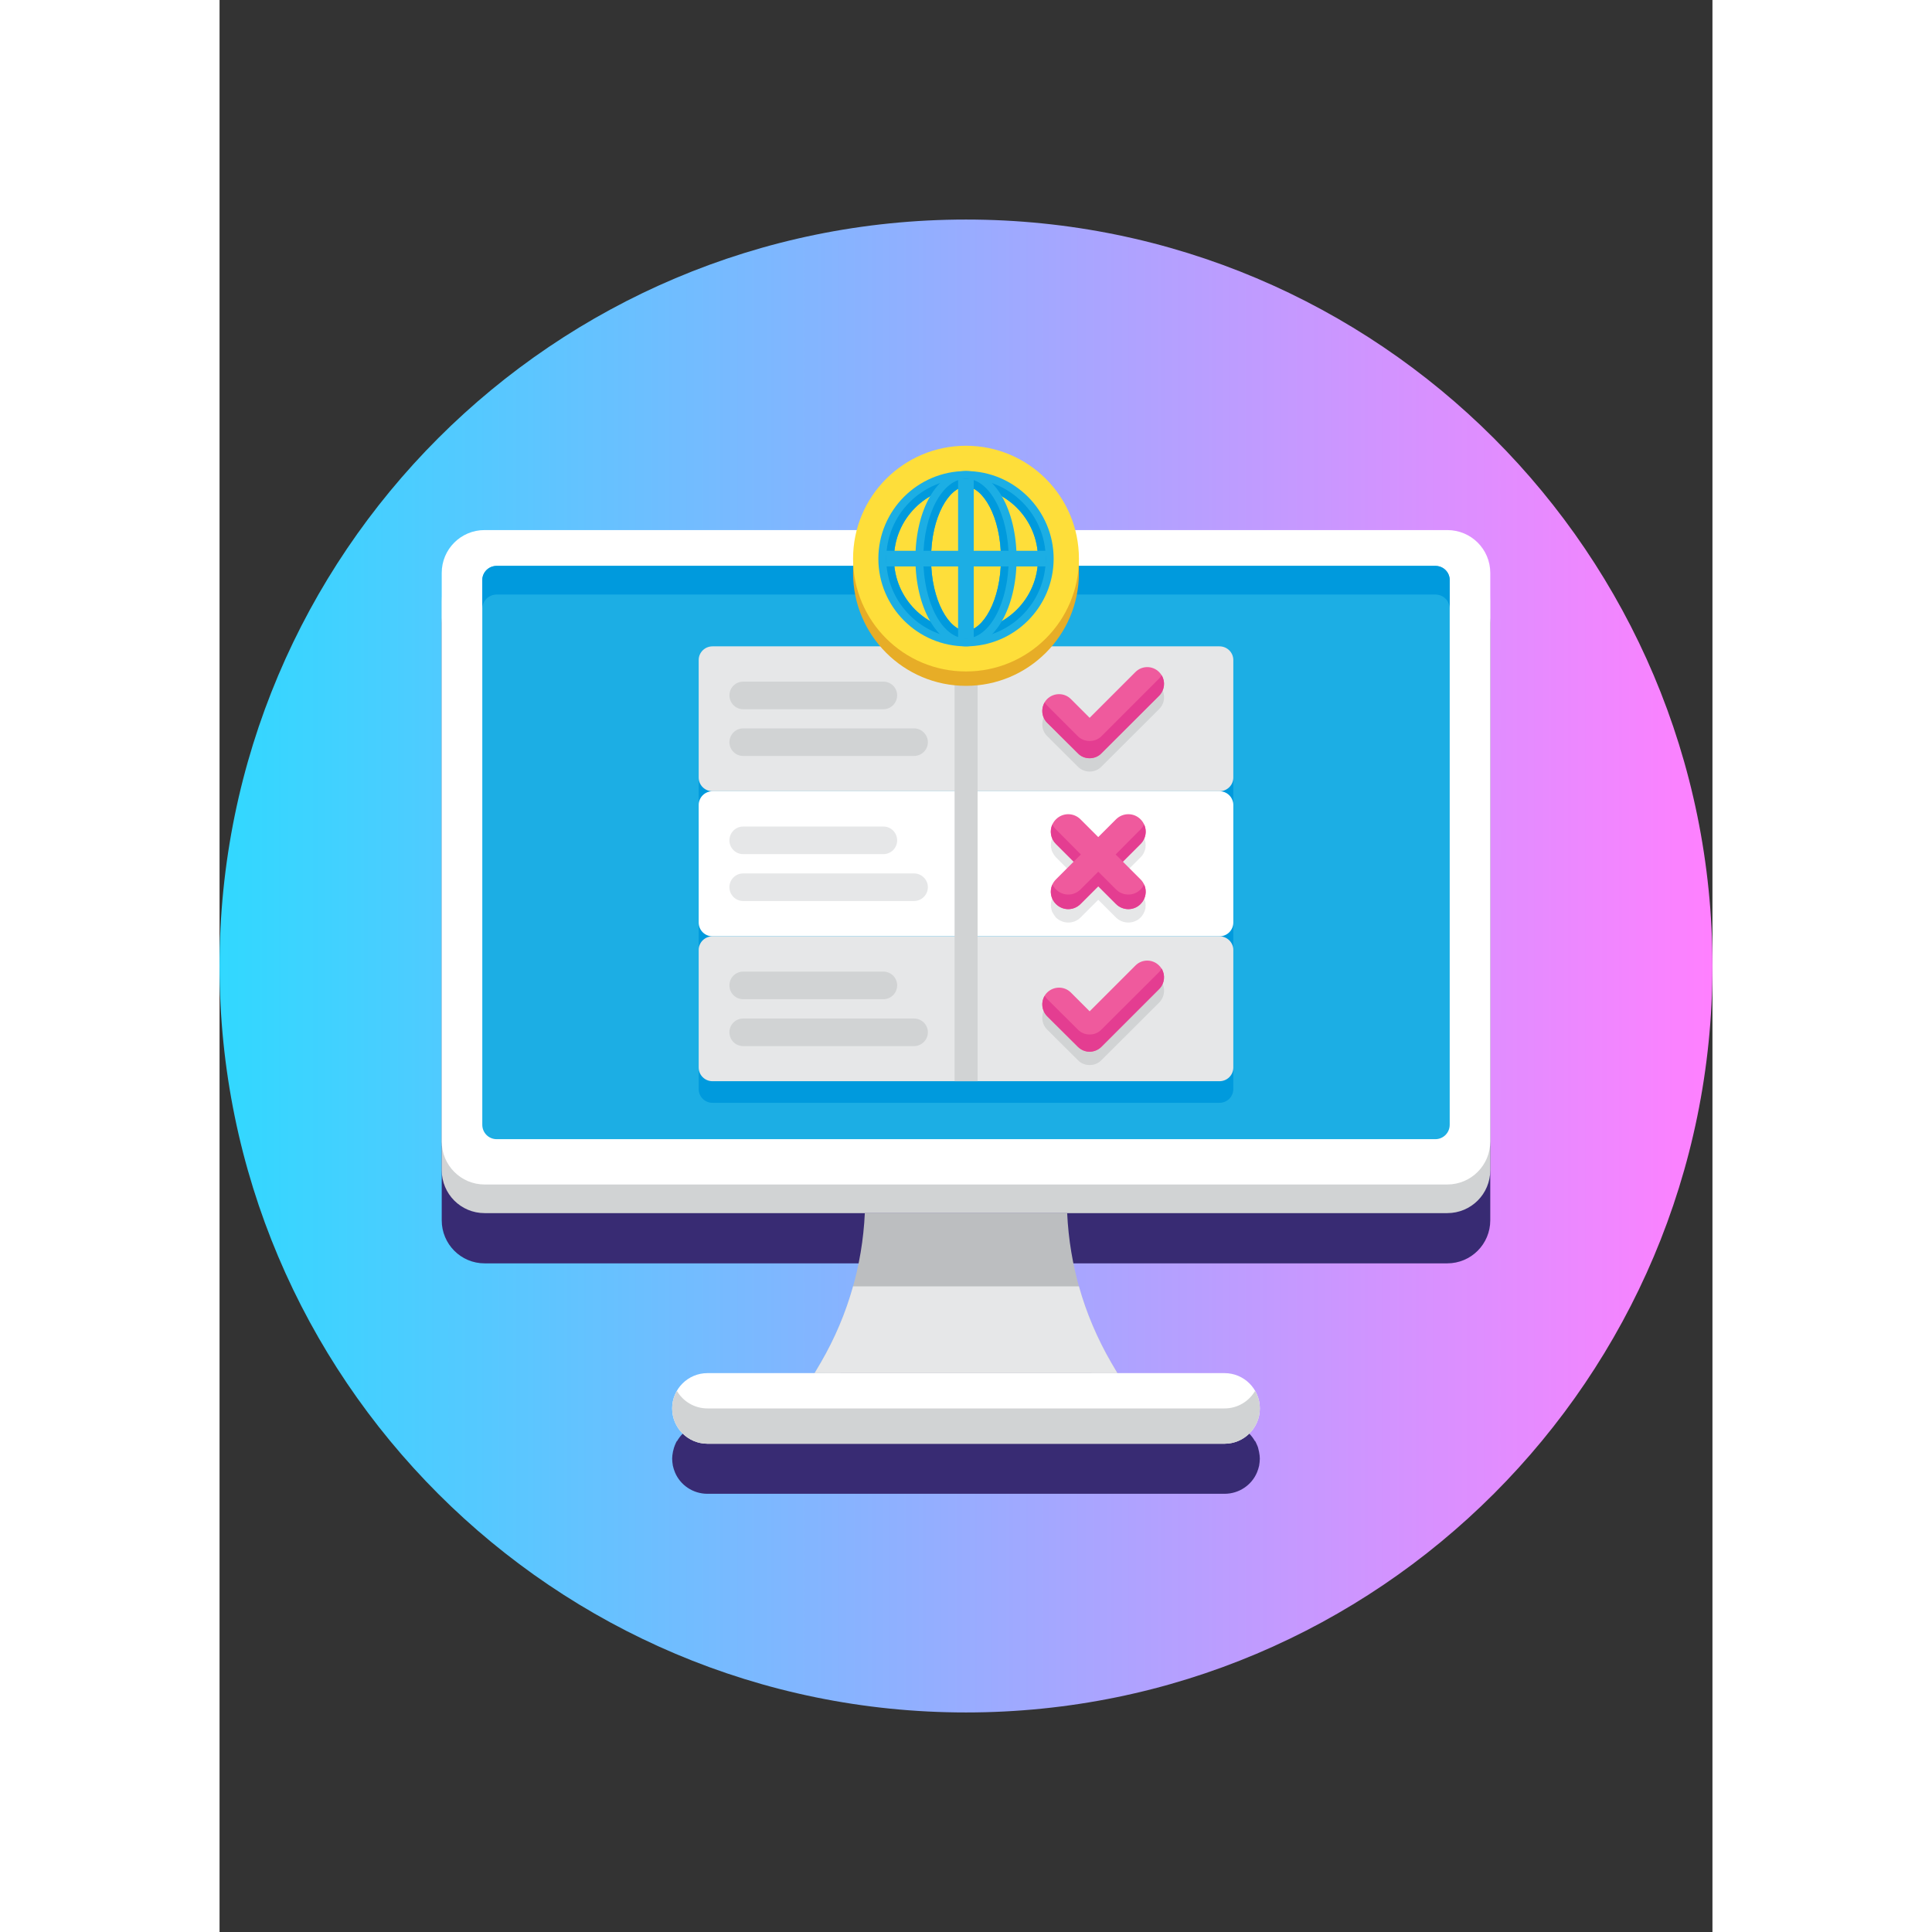 <?xml version="1.0" encoding="UTF-8"?>
<!DOCTYPE svg PUBLIC "-//W3C//DTD SVG 1.1//EN" "http://www.w3.org/Graphics/SVG/1.1/DTD/svg11.dtd">
<!-- Creator: CorelDRAW X8 -->
<svg xmlns="http://www.w3.org/2000/svg" xml:space="preserve" width="100px" height="100px" version="1.1" style="shape-rendering:geometricPrecision; text-rendering:geometricPrecision; image-rendering:optimizeQuality; fill-rule:evenodd; clip-rule:evenodd"
viewBox="0 0 8500 11000"
 xmlns:xlink="http://www.w3.org/1999/xlink">
 <rect x="0" y="0" width="8500" height="11000" fill="#333333" stroke="none"/>
 <defs>
  <style type="text/css">
    .fil5 {fill:#009ADD}
    .fil4 {fill:#1CAEE4}
    .fil1 {fill:#382B73}
    .fil6 {fill:#BCBEC0}
    .fil2 {fill:#D1D3D4}
    .fil9 {fill:#E43D91}
    .fil7 {fill:#E6E7E8}
    .fil10 {fill:#E7AD27}
    .fil8 {fill:#EF5A9D}
    .fil11 {fill:#FEDE3A}
    .fil3 {fill:white}
    .fil0 {fill:url(#id0)}
   </style>
  <linearGradient id="id0" gradientUnits="userSpaceOnUse" x1="-0" y1="-310627" x2="8500" y2="-310627">
   <stop offset="0" style="stop-opacity:1; stop-color:#31D8FF"></stop>
   <stop offset="1" style="stop-opacity:1; stop-color:#FF80FF"></stop>
  </linearGradient>
 </defs>
 <g id="Layer_x0020_1">
  <path class="fil0" d="M8500 5500c0,2347 -1903,4250 -4250,4250 -2347,0 -4250,-1903 -4250,-4250 0,-2347 1903,-4250 4250,-4250 2347,0 4250,1903 4250,4250zm0 0z"></path>
  <path class="fil1" d="M6990 3303l-5481 0c-135,0 -244,110 -244,245l0 3400c0,135 109,245 244,245l2165 0c-7,145 -31,289 -70,428 -7,21 -14,42 -20,63 -5,15 -10,31 -15,46 -8,22 -17,43 -25,65 -6,14 -11,28 -17,42 -10,23 -21,46 -32,70 -6,11 -11,23 -16,34 -18,34 -36,68 -55,102l-36 61 -610 0c-74,0 -139,41 -173,101 0,0 -1,0 -1,-1 -4,7 -7,14 -10,21 0,1 -1,1 -1,2 -4,10 -8,22 -10,33 -1,3 -2,6 -2,9 -2,11 -4,23 -4,36 0,13 2,27 4,40 3,13 7,26 12,38 30,72 102,122 185,122l2944 0c83,0 155,-50 185,-122 5,-12 9,-25 12,-38 2,-13 4,-27 4,-40 0,-13 -2,-25 -4,-36 0,-3 -1,-6 -2,-9 -2,-11 -5,-23 -10,-33 0,-1 -1,-1 -1,-2 -3,-7 -6,-14 -10,-21 0,1 0,1 -1,1 -34,-60 -98,-101 -173,-101l-610 0 -36 -61c-19,-34 -37,-68 -55,-102 -5,-11 -10,-23 -16,-34 -11,-24 -22,-47 -32,-70 -6,-14 -11,-28 -17,-42 -8,-22 -17,-43 -25,-65 -5,-15 -10,-31 -15,-46 -6,-21 -13,-42 -20,-63 -39,-139 -63,-283 -70,-428l2164 0c136,0 245,-110 245,-245l0 -3400c0,-135 -109,-245 -245,-245zm0 0z"></path>
  <path class="fil2" d="M6990 6907l-5481 0c-135,0 -244,-109 -244,-245l0 -3236c0,-136 109,-245 244,-245l5481 0c136,0 245,109 245,245l0 3236c0,136 -109,245 -245,245zm0 0z"></path>
  <path class="fil3" d="M6990 6744l-5481 0c-135,0 -244,-110 -244,-245l0 -3237c0,-135 109,-244 244,-244l5481 0c136,0 245,109 245,244l0 3237c0,135 -109,245 -245,245zm0 0z"></path>
  <path class="fil4" d="M6922 6486l-5344 0c-46,0 -82,-37 -82,-82l0 -3101c0,-45 36,-81 82,-81l5344 0c46,0 82,36 82,81l0 3101c0,45 -36,82 -82,82zm0 0z"></path>
  <path class="fil5" d="M6922 3222l-5344 0c-45,0 -82,36 -82,81l0 163c0,-45 37,-81 82,-81l5344 0c46,0 82,36 82,81l0 -163c0,-45 -36,-81 -82,-81zm0 0z"></path>
  <path class="fil6" d="M5112 7818l-1724 0 36 -61c151,-259 236,-550 250,-850l1152 0c14,300 99,591 250,850l36 61zm0 0z"></path>
  <path class="fil3" d="M5722 8220l-2944 0c-111,0 -201,-90 -201,-201 0,-111 90,-201 201,-201l2944 0c111,0 201,90 201,201 0,111 -90,201 -201,201zm0 0z"></path>
  <path class="fil2" d="M5722 8019l-2944 0c-74,0 -139,-40 -174,-100 -17,29 -27,64 -27,100 0,111 90,201 201,201l2944 0c111,0 201,-90 201,-201 0,-36 -10,-71 -27,-100 -35,60 -100,100 -174,100zm0 0z"></path>
  <path class="fil7" d="M3424 7757l-36 61 1724 0 -36 -61c-79,-137 -141,-282 -183,-433l-1286 0c-42,151 -104,297 -183,433l0 0zm0 0z"></path>
  <path class="fil5" d="M5772 4549l0 -668c0,-44 -35,-79 -79,-79l-2886 0c-44,0 -79,35 -79,79l0 668c0,43 35,79 79,79 -44,0 -79,35 -79,78l0 669c0,43 35,78 79,78 -44,0 -79,35 -79,79l0 668c0,44 35,79 79,79l2886 0c44,0 79,-35 79,-79l0 -668c0,-44 -35,-79 -79,-79 44,0 79,-35 79,-78l0 -669c0,-43 -35,-78 -79,-78 44,0 79,-35 79,-79l0 0zm0 0z"></path>
  <path class="fil7" d="M5693 4505l-2886 0c-44,0 -79,-35 -79,-78l0 -669c0,-43 35,-78 79,-78l2886 0c44,0 79,35 79,78l0 669c0,43 -35,78 -79,78l0 0zm0 0z"></path>
  <path class="fil3" d="M5693 5331l-2886 0c-44,0 -79,-35 -79,-79l0 -668c0,-44 35,-79 79,-79l2886 0c44,0 79,35 79,79l0 668c0,44 -35,79 -79,79l0 0zm0 0z"></path>
  <path class="fil7" d="M5693 6156l-2886 0c-44,0 -79,-35 -79,-78l0 -669c0,-43 35,-78 79,-78l2886 0c44,0 79,35 79,78l0 669c0,43 -35,78 -79,78l0 0zm0 0z"></path>
  <path class="fil7" d="M5264 5194c1,-2 2,-4 3,-6 1,-4 2,-7 3,-10 0,-2 1,-5 2,-8 0,-1 0,-3 0,-5 1,-7 1,-14 0,-21 0,-2 0,-3 0,-4 -1,-4 -1,-8 -3,-12 0,-1 0,-2 -1,-4 -4,-14 -12,-29 -24,-41l-101 -101 101 -101c5,-4 8,-9 12,-14 1,-1 2,-3 3,-5 2,-3 4,-7 5,-10 1,-2 2,-4 3,-7 1,-3 2,-6 3,-9 0,-3 1,-5 2,-8 0,-2 0,-3 0,-5 1,-7 1,-15 0,-22 0,-1 0,-2 0,-3 -1,-5 -2,-9 -3,-13 0,-1 0,-2 0,-3 -5,-15 -13,-29 -25,-41 -38,-38 -101,-38 -140,0l-101 101 -101 -101c-38,-38 -101,-38 -140,0 -8,9 -15,19 -19,29 -2,4 -4,8 -5,12 0,1 -1,2 -1,3 -1,4 -2,9 -3,13 0,1 0,2 0,3 -1,7 -1,15 0,22 0,1 0,3 1,5 0,3 1,5 2,8 0,3 1,6 2,9 1,3 2,5 3,7 2,4 4,7 6,10 1,2 2,4 3,5 3,5 7,10 11,14l101 102 -101 100c-8,9 -15,19 -19,29 -2,4 -4,8 -5,12 0,2 -1,3 -1,4 -1,4 -2,8 -3,12 0,1 0,2 0,4 -1,7 -1,14 0,21 0,2 0,4 1,5 0,3 1,6 2,8 0,3 1,6 2,10 1,2 2,4 3,6 2,4 4,7 6,10 1,2 2,4 3,5 3,5 7,10 11,15 39,38 102,38 140,0l101 -101 101 101c39,38 102,38 140,0 5,-5 9,-10 12,-15 1,-1 2,-3 3,-5 2,-3 4,-6 5,-10l0 0zm0 0z"></path>
  <path class="fil8" d="M5143 4906l101 -101c39,-38 39,-101 0,-140 -38,-39 -101,-39 -140,0l-101 101 -101 -101c-39,-39 -101,-39 -140,0 -39,39 -39,102 0,140l101 101 -101 101c-39,39 -39,102 0,140 39,39 101,39 140,0l101 -101 101 101c39,39 102,39 140,0 39,-38 39,-101 0,-140l-101 -101zm0 0z"></path>
  <path class="fil9" d="M4863 4906l41 -41 -142 -143c-9,-8 -15,-18 -20,-28 -17,36 -10,81 20,111l101 101zm0 0z"></path>
  <path class="fil9" d="M5244 4722l-142 143 41 41 101 -101c30,-30 37,-75 20,-111 -5,10 -11,20 -20,28l0 0zm0 0z"></path>
  <path class="fil9" d="M5244 5064c-38,39 -101,39 -140,0l-101 -101 -101 101c-39,39 -101,39 -140,0 -8,-8 -15,-18 -20,-28 -17,36 -10,81 20,111 39,39 101,39 140,0l101 -101 101 101c39,39 102,39 140,0 30,-30 37,-75 20,-111 -5,10 -11,20 -20,28zm0 0z"></path>
  <path class="fil2" d="M5350 3902c-38,-37 -98,-37 -135,0l-261 261 -107 -106c-37,-38 -97,-38 -135,0 -37,37 -37,97 0,134l175 174c18,19 43,28 67,28 24,0 49,-9 67,-28l329 -328c37,-37 37,-97 0,-135l0 0zm0 0z"></path>
  <path class="fil8" d="M4954 4317c-25,0 -49,-9 -67,-28l-175 -174c-37,-37 -37,-97 0,-135 38,-37 98,-37 135,0l107 107 261 -261c37,-37 97,-37 134,0 38,37 38,98 0,135l-328 328c-18,19 -43,28 -67,28zm0 0z"></path>
  <path class="fil9" d="M5350 3863l-329 329c-18,18 -43,27 -67,27 -24,0 -49,-9 -67,-27l-175 -175c-5,-5 -10,-11 -14,-18 -22,37 -17,85 14,116l175 174c18,19 42,28 67,28 24,0 49,-9 67,-28l329 -328c31,-32 36,-80 14,-116 -4,6 -9,13 -14,18zm0 0z"></path>
  <path class="fil2" d="M5350 5573c-38,-37 -98,-37 -135,0l-261 261 -107 -107c-37,-37 -97,-37 -135,0 -37,37 -37,98 0,135l175 174c18,19 43,28 67,28 24,0 49,-9 67,-28l329 -328c37,-38 37,-98 0,-135l0 0zm0 0z"></path>
  <path class="fil8" d="M4954 5988c-25,0 -49,-10 -67,-28l-175 -174c-37,-38 -37,-98 0,-135 38,-37 98,-37 135,0l107 107 261 -261c37,-37 97,-37 134,0 38,37 38,97 0,135l-328 328c-18,18 -43,28 -67,28l0 0zm0 0z"></path>
  <path class="fil9" d="M5350 5534l-329 328c-18,19 -43,28 -67,28 -24,0 -49,-9 -67,-28l-175 -174c-5,-6 -10,-12 -14,-18 -22,36 -17,84 14,116l175 174c18,18 42,28 67,28 24,0 49,-10 67,-28l329 -329c31,-31 36,-79 14,-116 -4,7 -9,13 -14,19zm0 0z"></path>
  <g id="_2101015972032">
   <path class="fil2" d="M4185 3682l131 0 0 2474 -131 0 0 -2474zm0 0z"></path>
   <path class="fil2" d="M3780 4038l-799 0c-43,0 -78,-36 -78,-79 0,-43 35,-78 78,-78l799 0c43,0 78,35 78,78 0,43 -35,79 -78,79zm0 0z"></path>
   <path class="fil2" d="M3954 4304l-973 0c-43,0 -78,-35 -78,-78 0,-43 35,-79 78,-79l973 0c43,0 79,36 79,79 0,43 -36,78 -79,78zm0 0z"></path>
  </g>
  <path class="fil7" d="M3780 4863l-799 0c-43,0 -78,-35 -78,-78 0,-44 35,-79 78,-79l799 0c43,0 78,35 78,79 0,43 -35,78 -78,78l0 0zm0 0z"></path>
  <path class="fil7" d="M3954 5130l-973 0c-43,0 -78,-35 -78,-79 0,-43 35,-78 78,-78l973 0c43,0 79,35 79,78 0,44 -36,79 -79,79zm0 0z"></path>
  <path class="fil2" d="M3780 5689l-799 0c-43,0 -78,-35 -78,-79 0,-43 35,-78 78,-78l799 0c43,0 78,35 78,78 0,44 -35,79 -78,79zm0 0z"></path>
  <path class="fil2" d="M3954 5956l-973 0c-43,0 -78,-35 -78,-79 0,-43 35,-78 78,-78l973 0c43,0 79,35 79,78 0,44 -36,79 -79,79zm0 0z"></path>
  <path class="fil10" d="M4893 3262c0,355 -288,643 -643,643 -355,0 -643,-288 -643,-643 0,-355 288,-642 643,-642 355,0 643,287 643,642zm0 0z"></path>
  <path class="fil11" d="M4893 3181c0,355 -288,642 -643,642 -355,0 -643,-287 -643,-642 0,-355 288,-643 643,-643 355,0 643,288 643,643zm0 0z"></path>
  <path class="fil4" d="M4250 3680c-275,0 -499,-224 -499,-499 0,-275 224,-499 499,-499 275,0 499,224 499,499 0,275 -224,499 -499,499zm0 -909c-226,0 -410,184 -410,410 0,226 184,410 410,410 226,0 410,-184 410,-410 0,-226 -184,-410 -410,-410zm0 0z"></path>
  <path class="fil5" d="M4704 3181c0,-251 -203,-455 -454,-455 -251,0 -454,204 -454,455 0,251 203,454 454,454 251,0 454,-203 454,-454zm-454 410c-226,0 -410,-184 -410,-410 0,-226 184,-410 410,-410 226,0 410,184 410,410 0,226 -184,410 -410,410zm0 0z"></path>
  <path class="fil4" d="M4250 3680c-162,0 -288,-219 -288,-499 0,-280 126,-499 288,-499 162,0 288,219 288,499 0,280 -126,499 -288,499zm0 -909c-94,0 -199,168 -199,410 0,241 105,410 199,410 94,0 199,-169 199,-410 0,-242 -105,-410 -199,-410zm0 0z"></path>
  <path class="fil5" d="M4493 3181c0,-251 -109,-455 -243,-455 -134,0 -243,204 -243,455 0,251 109,454 243,454 134,0 243,-203 243,-454zm-243 410c-94,0 -199,-169 -199,-410 0,-242 105,-410 199,-410 94,0 199,168 199,410 0,241 -105,410 -199,410zm0 0z"></path>
  <path class="fil4" d="M4205 2726l89 0 0 909 -89 0 0 -909zm0 0z"></path>
  <path class="fil4" d="M3796 3136l908 0 0 89 -908 0 0 -89zm0 0z"></path>
 </g>
</svg>
